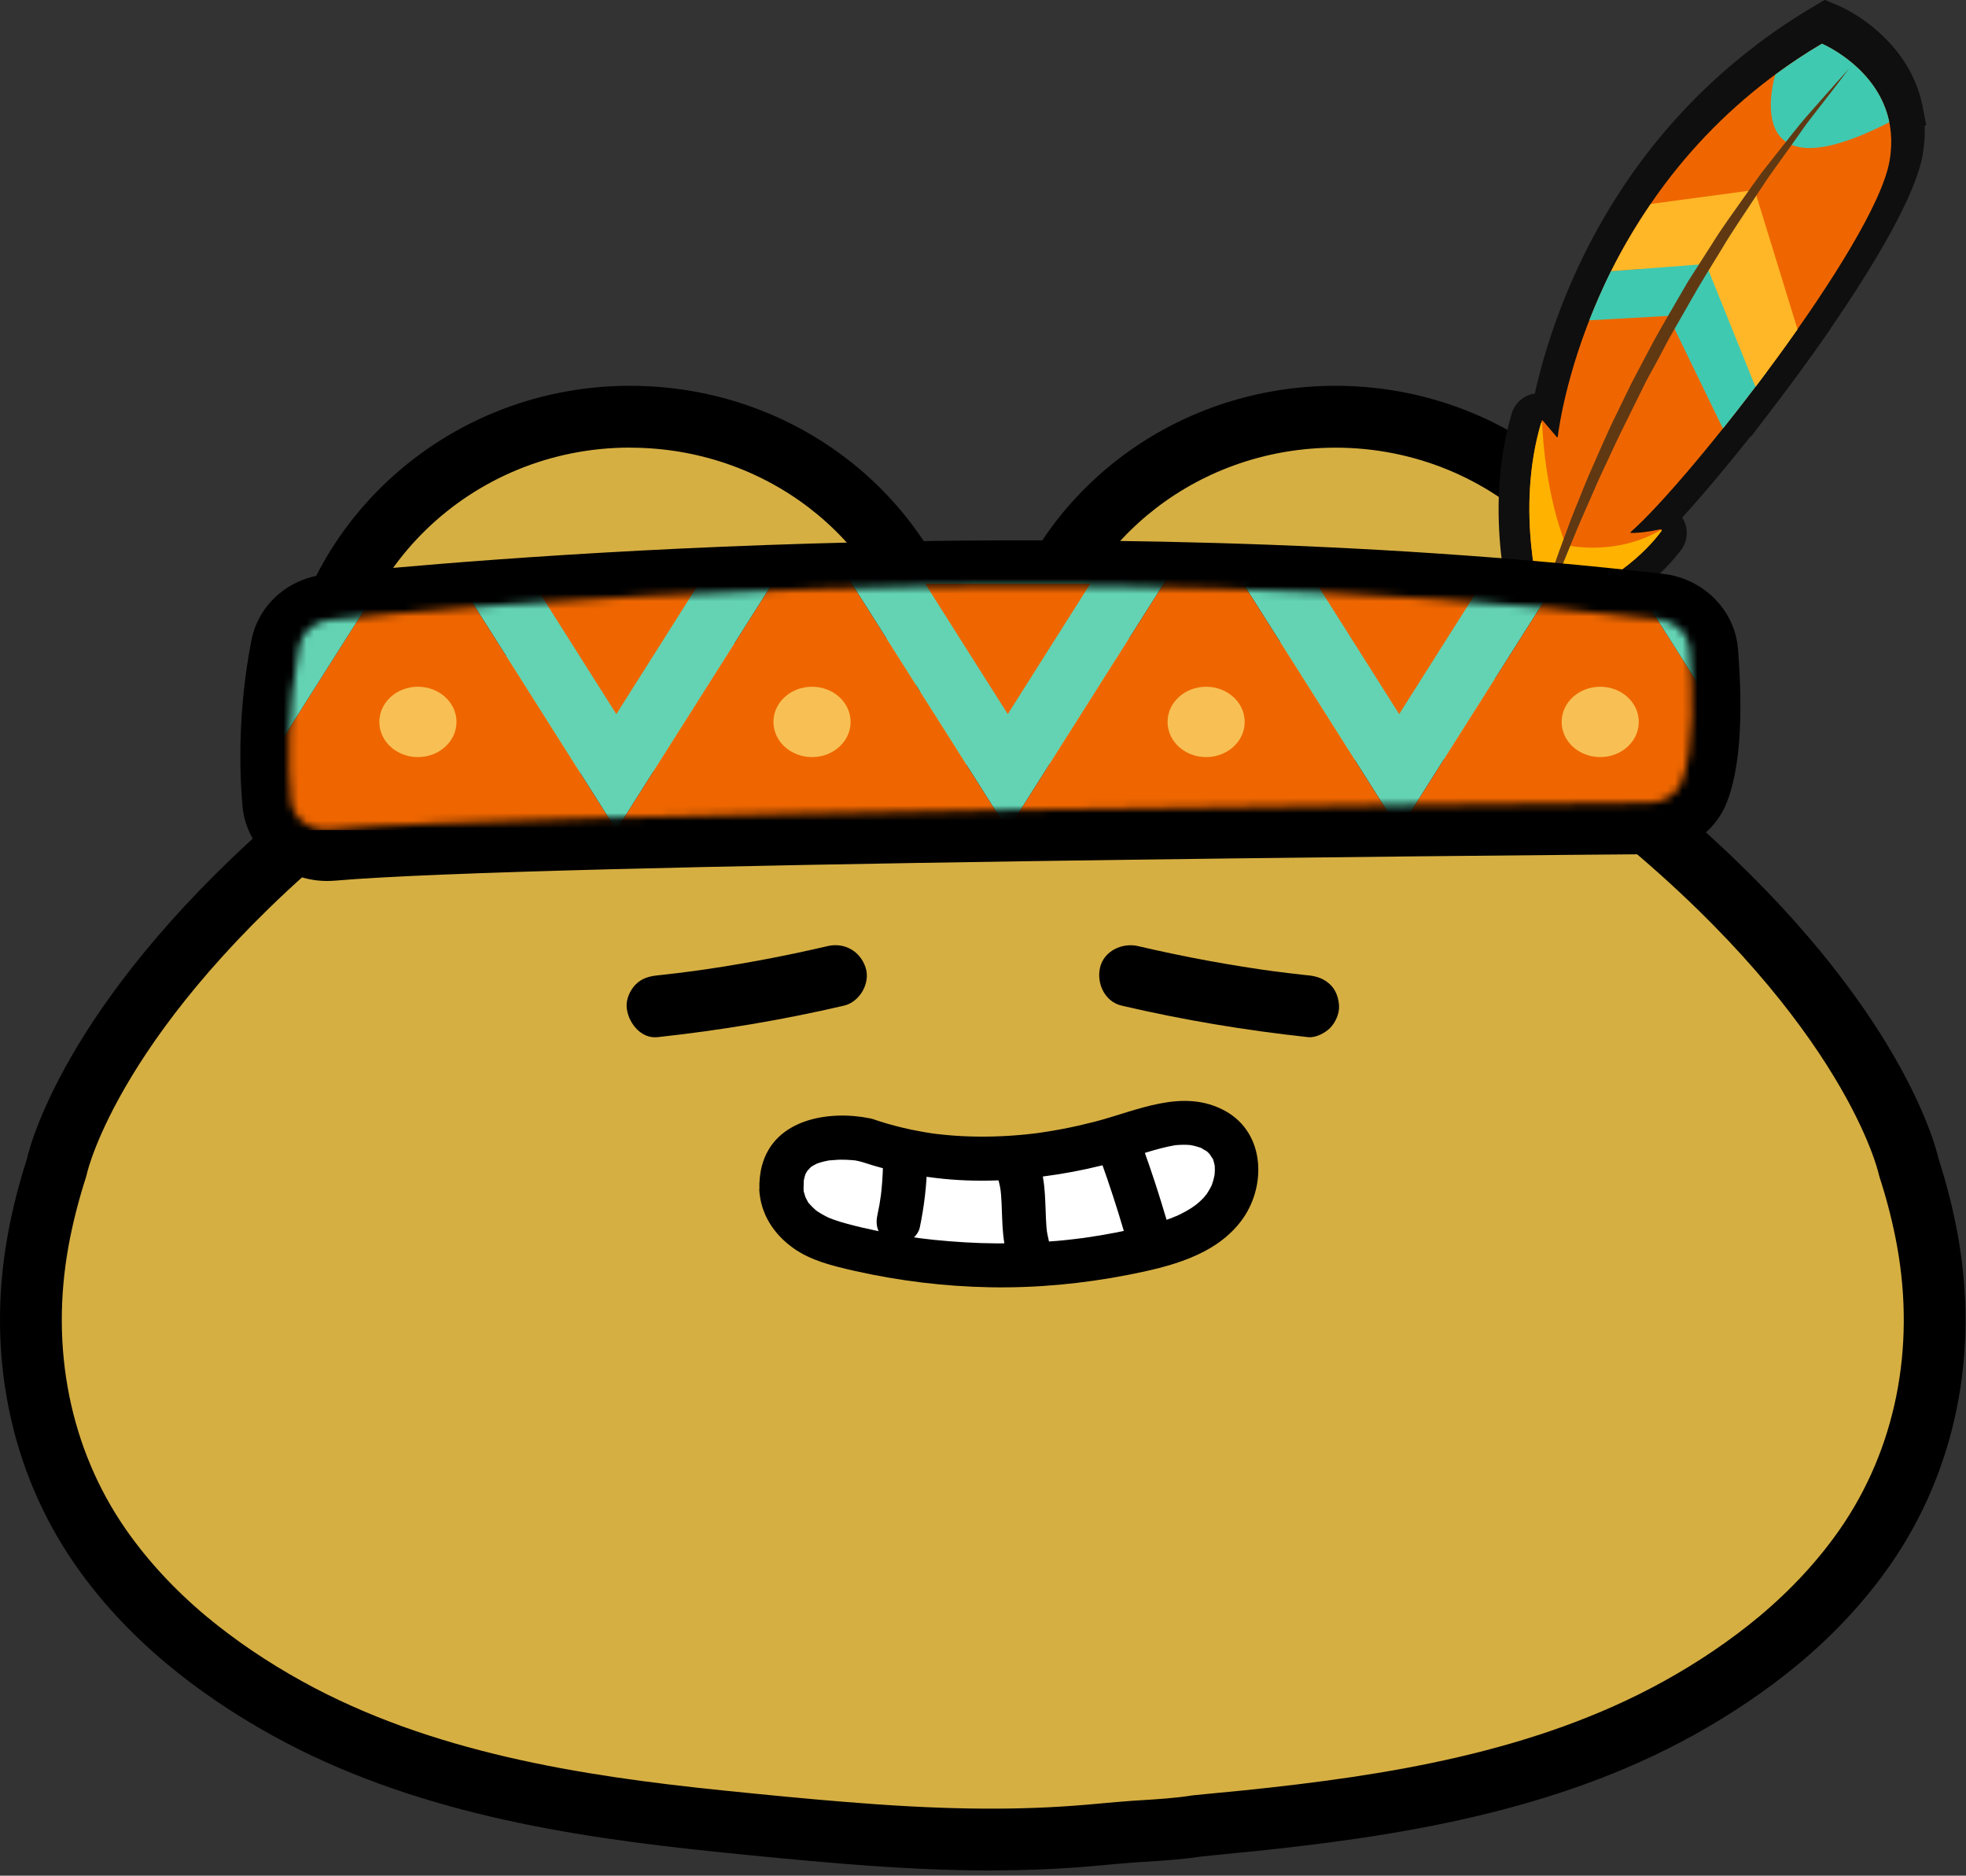<svg width="260" height="248" viewBox="0 0 260 248" fill="none" xmlns="http://www.w3.org/2000/svg">
<rect x="0" y="0" width="260" height="248" fill="#333333" stroke="none"/>
<path d="M254.907 164.05C254.317 160.77 253.477 157.52 252.447 154.34C252.447 154.34 248.397 134.04 217.057 108.06C218.227 104.3 218.857 100.31 218.857 96.18C218.857 73.49 199.957 55.1 176.637 55.1C156.687 55.1 139.987 68.56 135.567 86.66C134.857 86.52 131.367 86.55 129.977 86.56C128.587 86.54 125.097 86.52 124.387 86.66C119.967 68.57 103.267 55.1 83.317 55.1C59.997 55.1 41.097 73.49 41.097 96.18C41.097 100.31 41.727 104.3 42.897 108.06C11.557 134.03 7.507 154.34 7.507 154.34C6.477 157.52 5.647 160.76 5.047 164.05C2.497 178.15 4.977 192.55 13.257 204.5C16.447 209.11 20.347 213.24 24.677 216.86C28.807 220.29 33.307 223.3 38.027 225.91C55.537 235.57 75.357 238.76 95.107 240.8C100.447 241.35 105.787 241.87 111.137 242.31C121.587 243.18 131.937 243.61 142.417 242.84C144.977 242.65 147.547 242.36 150.097 242.19C152.797 242.01 155.627 241.87 158.307 241.45C160.497 241.25 162.677 241 164.867 240.81C184.627 238.78 204.447 235.59 221.947 225.92C226.667 223.31 231.167 220.3 235.297 216.87C239.627 213.25 243.517 209.12 246.717 204.51C254.997 192.57 257.477 178.16 254.927 164.06L254.907 164.05Z" fill="#D6AF43"/>
<path d="M131.078 247.31C125.008 247.31 118.418 247 110.788 246.36C105.948 245.96 100.678 245.46 94.678 244.84C75.028 242.82 54.328 239.56 36.038 229.47C30.948 226.66 26.238 223.47 22.048 219.98C17.258 215.97 13.168 211.55 9.888 206.81C1.328 194.46 -1.822 179.01 1.018 163.31C1.608 160.04 2.458 156.66 3.548 153.26C4.158 150.64 9.498 131.12 38.258 106.61C37.428 103.19 37.008 99.7 37.008 96.17C37.008 71.27 57.778 51.01 83.308 51.01C103.688 51.01 121.368 63.78 127.428 82.46C128.138 82.46 128.988 82.46 130.018 82.47C130.998 82.46 131.818 82.46 132.508 82.46C138.568 63.78 156.248 51.01 176.628 51.01C202.158 51.01 222.928 71.27 222.928 96.17C222.928 99.69 222.508 103.19 221.678 106.61C250.428 131.12 255.778 150.64 256.388 153.26C257.478 156.65 258.328 160.03 258.918 163.31C261.758 179.01 258.608 194.45 250.048 206.81C246.768 211.55 242.678 215.98 237.898 219.97C233.698 223.46 228.988 226.65 223.898 229.46C205.618 239.55 184.908 242.81 165.258 244.83C163.988 244.94 162.778 245.07 161.568 245.19C160.648 245.28 159.718 245.38 158.798 245.47C156.338 245.85 153.858 246.01 151.458 246.16L150.358 246.23C148.998 246.32 147.638 246.45 146.278 246.57C145.088 246.68 143.898 246.79 142.708 246.88C138.968 247.16 135.138 247.3 131.078 247.3V247.31ZM83.308 59.18C62.278 59.18 45.168 75.78 45.168 96.18C45.168 99.8 45.708 103.39 46.788 106.85L47.598 109.46L45.498 111.2C15.918 135.71 11.538 154.97 11.498 155.16L11.388 155.59C10.388 158.7 9.598 161.79 9.058 164.77C6.608 178.32 9.288 191.6 16.608 202.16C19.478 206.29 23.068 210.18 27.288 213.71C31.078 216.86 35.358 219.76 39.998 222.32C56.998 231.7 76.738 234.79 95.528 236.72C101.478 237.33 106.688 237.83 111.478 238.22C123.778 239.24 133.228 239.4 142.118 238.74C143.258 238.66 144.398 238.55 145.538 238.45C146.968 238.32 148.398 238.19 149.828 238.09L150.948 238.02C153.198 237.88 155.538 237.73 157.648 237.39L157.908 237.36C158.858 237.27 159.798 237.17 160.748 237.08C161.998 236.95 163.238 236.83 164.488 236.72C183.218 234.79 202.958 231.71 219.958 222.33C224.598 219.77 228.878 216.87 232.668 213.71C236.878 210.19 240.468 206.3 243.338 202.17C250.658 191.61 253.338 178.33 250.888 164.78C250.348 161.8 249.568 158.71 248.558 155.6L248.438 155.15C248.398 154.98 244.018 135.73 214.438 111.21L212.338 109.47L213.148 106.86C214.218 103.4 214.768 99.81 214.768 96.19C214.768 75.79 197.658 59.19 176.628 59.19C158.868 59.19 143.608 70.89 139.528 87.64L138.598 91.43L134.878 90.69C134.478 90.66 133.078 90.62 130.018 90.65C126.868 90.61 125.458 90.65 125.068 90.69L121.348 91.43L120.418 87.64C116.328 70.89 101.068 59.19 83.318 59.19L83.308 59.18Z" fill="black"/>
<path d="M203.548 80.89C203.548 80.89 199.568 68.34 203.268 55.68C203.328 55.47 203.608 55.41 203.748 55.58L205.538 57.67C205.538 57.67 209.118 23.07 241.588 3.9C241.588 3.9 252.778 8.57 250.818 19.88C248.858 31.19 223.238 63.83 215.378 70.6C215.378 70.6 216.508 70.73 219.218 70.19C219.468 70.14 219.648 70.42 219.498 70.63C218.148 72.43 213.338 77.97 203.538 80.9L203.548 80.89Z" fill="#EF6600"/>
<path d="M201.249 85.23L200.209 81.95C200.029 81.4 195.949 68.23 199.909 54.7C200.299 53.37 201.389 52.36 202.739 52.07C202.819 52.05 202.899 52.04 202.979 52.03C205.379 41.21 213.559 16.39 239.809 0.9L241.319 0.01L242.939 0.68C247.699 2.66 256.199 9.36 254.269 20.48C252.459 30.93 233.279 56.58 222.469 68.43C222.469 68.43 222.479 68.45 222.489 68.46C223.329 69.8 223.259 71.47 222.309 72.73C220.499 75.14 215.139 81.08 204.559 84.24L201.259 85.23H201.249ZM205.409 62.9C204.839 68.27 205.439 73.16 206.039 76.29C208.009 75.46 209.679 74.53 211.079 73.61L207.069 73.13L213.099 67.95C221.229 60.96 245.679 29.05 247.369 19.29C248.459 13.04 244.119 9.42 241.709 7.93C212.749 26.11 209.049 57.72 209.019 58.04L208.159 66.11L205.409 62.9Z" fill="#0F0F0F"/>
<path d="M250.777 14.61C249.247 7.1 241.587 3.9 241.587 3.9C239.327 5.23 237.207 6.65 235.217 8.11C235.177 8.26 229.947 25.29 250.767 14.61H250.777Z" fill="#3FC9B1"/>
<path d="M239.847 21.62C237.527 21.62 235.627 20.98 234.117 19.71C229.387 15.74 231.617 7.95 231.887 7.08L232.227 5.98L233.157 5.3C235.317 3.71 237.557 2.23 239.817 0.89L241.327 0L242.947 0.68C243.327 0.84 252.327 4.7 254.217 13.92L254.747 16.52L252.387 17.73C247.317 20.33 243.167 21.63 239.857 21.63L239.847 21.62ZM238.317 10.2C237.997 11.92 238.027 13.87 238.607 14.36C238.627 14.37 240.177 15.57 246.447 12.81C245.187 10.43 243.107 8.82 241.697 7.94C240.557 8.66 239.427 9.42 238.307 10.21L238.317 10.2Z" fill="#0F0F0F"/>
<path d="M232.397 23.85L218.227 25.75C217.247 27.19 216.327 28.66 215.447 30.17C214.997 30.95 214.547 31.73 214.117 32.52C213.707 33.27 213.157 34.06 212.877 34.87C213.167 34.96 213.607 34.86 213.917 34.83L215.777 34.69C217.407 34.57 219.047 34.45 220.677 34.32C222.307 34.19 224.067 34.07 225.757 33.94L232.517 50.7C234.467 48.13 236.407 45.48 238.257 42.85L232.417 23.85H232.397Z" fill="#FFB727"/>
<path d="M231.567 57.73L223.457 37.63L214.177 38.33C213.627 38.4 212.757 38.52 211.797 38.2L208.377 37.09L209.577 33.7C209.897 32.81 210.357 32.03 210.727 31.4C210.837 31.21 210.947 31.02 211.057 30.84C211.507 30.03 211.957 29.22 212.427 28.41C213.417 26.72 214.367 25.21 215.337 23.78L216.217 22.5L234.867 19.99L242.087 43.46L241.107 44.86C239.287 47.45 237.327 50.13 235.297 52.82L231.567 57.73ZM228.037 30.27L233.417 43.61C233.747 43.15 234.077 42.7 234.397 42.24L229.927 27.72L220.257 29.02C219.857 29.63 219.457 30.27 219.057 30.94L228.027 30.27H228.037Z" fill="#0F0F0F"/>
<path d="M200.668 90.37C200.668 90.37 200.748 90.01 200.898 89.34C201.048 88.67 201.278 87.68 201.608 86.43C201.948 85.18 202.358 83.67 202.868 81.95C203.128 81.09 203.408 80.17 203.698 79.21C203.988 78.24 204.348 77.25 204.698 76.19C205.378 74.08 206.228 71.83 207.108 69.45C207.548 68.26 208.058 67.05 208.548 65.81C209.048 64.57 209.538 63.3 210.118 62.03C211.258 59.49 212.358 56.84 213.668 54.23C214.308 52.92 214.948 51.59 215.598 50.26C216.288 48.95 216.978 47.63 217.678 46.32C219.038 43.68 220.568 41.11 222.038 38.58C222.408 37.95 222.768 37.31 223.138 36.69C223.498 36.06 223.918 35.46 224.298 34.85C225.078 33.64 225.848 32.44 226.598 31.26C228.058 28.88 229.698 26.7 231.178 24.59C231.928 23.54 232.638 22.51 233.358 21.54C234.108 20.59 234.838 19.66 235.538 18.78C236.938 17.01 238.198 15.38 239.398 13.99C240.618 12.61 241.678 11.41 242.548 10.42C243.418 9.43 244.118 8.67 244.588 8.14C245.058 7.62 245.318 7.34 245.318 7.34C245.318 7.34 245.088 7.64 244.668 8.2C244.238 8.76 243.628 9.59 242.818 10.62C242.018 11.65 241.038 12.91 239.918 14.35C239.348 15.06 238.828 15.88 238.228 16.7C237.638 17.53 237.008 18.4 236.358 19.31C235.708 20.22 235.028 21.17 234.328 22.14C233.668 23.14 232.978 24.18 232.268 25.24C230.878 27.38 229.328 29.59 227.918 31.99C226.478 34.37 224.918 36.79 223.518 39.34C222.798 40.6 222.068 41.88 221.338 43.16C220.428 44.69 219.678 46.32 218.788 47.87C218.188 49.01 217.588 50.15 216.998 51.28C216.398 52.49 215.808 53.7 215.208 54.89C213.888 57.48 212.708 60.08 211.538 62.59C210.938 63.84 210.438 65.1 209.888 66.31C209.358 67.53 208.808 68.71 208.328 69.88C207.378 72.23 206.428 74.43 205.648 76.49C204.838 78.55 204.118 80.44 203.498 82.13C202.878 83.81 202.368 85.3 201.948 86.51C201.538 87.73 201.218 88.7 201.008 89.35C200.798 90.01 200.688 90.36 200.688 90.36L200.668 90.37Z" fill="#603913"/>
<path d="M204.008 91.42L197.258 89.61L197.488 88.58C197.648 87.87 197.888 86.83 198.228 85.53C198.598 84.18 199.008 82.67 199.518 80.95L200.348 78.2C200.548 77.54 200.778 76.87 201.008 76.18L201.368 75.1C201.958 73.26 202.678 71.34 203.428 69.3L203.818 68.24C204.118 67.44 204.438 66.64 204.768 65.83L205.608 63.74C206.028 62.7 206.448 61.64 206.928 60.59C207.218 59.93 207.528 59.25 207.828 58.56C208.668 56.64 209.538 54.66 210.548 52.66L212.458 48.74L214.588 44.7C215.758 42.44 217.048 40.22 218.298 38.08L220.118 34.94C220.378 34.49 220.668 34.05 220.948 33.6C221.078 33.4 221.208 33.2 221.338 33L223.658 29.38C224.758 27.58 225.968 25.88 227.138 24.25C227.538 23.69 227.928 23.14 228.308 22.6L229.128 21.45C229.608 20.77 230.078 20.11 230.548 19.47L233.748 15.41C234.788 14.09 235.768 12.84 236.738 11.72L239.918 8.12C240.518 7.43 241.048 6.84 241.478 6.37L242.708 5.01L248.098 9.46L246.948 10.98C246.568 11.48 246.108 12.09 245.568 12.79L242.678 16.51C242.328 16.95 242.028 17.38 241.718 17.83C241.508 18.14 241.288 18.45 241.058 18.77L237.208 24.16L235.178 27.21C234.788 27.81 234.358 28.45 233.928 29.1C232.918 30.62 231.878 32.19 230.918 33.81C230.488 34.51 230.078 35.19 229.658 35.87C228.618 37.56 227.538 39.3 226.568 41.07L224.358 44.93C223.898 45.71 223.498 46.48 223.068 47.3C222.668 48.07 222.268 48.84 221.828 49.59L219.488 54.11L218.318 56.48C217.268 58.55 216.298 60.63 215.368 62.64L214.688 64.11C214.318 64.87 214.008 65.6 213.698 66.31C213.488 66.81 213.268 67.3 213.048 67.79L212.498 69.03C212.168 69.78 211.838 70.52 211.538 71.26C211.198 72.11 210.838 72.97 210.488 73.81C209.918 75.18 209.368 76.5 208.888 77.77C208.068 79.85 207.358 81.73 206.738 83.39C206.128 85.04 205.628 86.49 205.218 87.69L203.988 91.46L204.008 91.42Z" fill="#0F0F0F"/>
<path d="M204.038 80.37C203.748 79.43 200.278 67.53 203.888 55.64C203.908 55.58 203.988 55.56 204.028 55.61L205.878 57.78C205.918 57.83 206.008 57.81 206.008 57.75C206.328 55.17 210.758 23.62 240.908 5.8C240.928 5.79 240.958 5.79 240.978 5.8C241.638 6.09 251.738 10.67 249.888 21.28C247.998 32.18 223.428 63.54 215.658 70.34C215.608 70.38 215.638 70.46 215.698 70.46C216.118 70.48 217.328 70.46 219.568 69.99C219.698 69.96 219.798 70.1 219.718 70.2C218.758 71.56 214.138 77.39 204.108 80.41C204.068 80.42 204.028 80.41 204.018 80.37H204.038Z" fill="#EF6600"/>
<path d="M207.077 72.04C204.487 65.49 204.027 57.96 203.947 55.99C203.947 55.9 203.817 55.89 203.787 55.97C200.337 67.75 203.747 79.43 204.037 80.36C204.047 80.4 204.087 80.41 204.127 80.4C214.197 77.37 218.817 71.49 219.747 70.17C219.797 70.1 219.717 70.03 219.647 70.07C213.777 73.5 207.667 72.19 207.127 72.07C207.107 72.07 207.087 72.05 207.077 72.02V72.04Z" fill="#FFB300"/>
<path d="M249.848 16.1C248.388 9.15 241.518 6.03 240.988 5.79C240.968 5.79 240.948 5.79 240.928 5.79C238.758 7.07 236.718 8.43 234.798 9.85C234.798 9.85 234.788 9.85 234.778 9.87C234.648 10.3 229.868 26.39 249.798 16.19C249.828 16.17 249.848 16.13 249.838 16.1H249.848Z" fill="#3FC9B1"/>
<path d="M218.769 37.94L227.799 56.55C227.819 56.6 227.889 56.61 227.929 56.57C229.759 54.28 231.649 51.84 233.509 49.34C233.519 49.32 233.529 49.29 233.519 49.27L227.909 31.03C227.909 31.03 227.859 30.97 227.829 30.98L214.729 32.74" fill="#3FC9B1"/>
<path d="M231.979 25.13L218.339 26.96C218.339 26.96 218.299 26.98 218.289 26.99C216.239 29.99 214.489 32.99 213.059 35.86L225.549 34.91C225.549 34.91 225.619 34.93 225.629 34.96L232.109 51.03C232.129 51.09 232.209 51.1 232.239 51.05C234.089 48.6 235.939 46.09 237.699 43.58C237.709 43.56 237.719 43.54 237.709 43.51L232.069 25.19C232.069 25.19 232.019 25.13 231.989 25.14L231.979 25.13Z" fill="#FFB727"/>
<path d="M201.268 89.62C201.268 89.62 201.348 89.27 201.488 88.62C201.638 87.97 201.858 87.01 202.178 85.8C202.508 84.59 202.898 83.13 203.398 81.45C203.648 80.62 203.918 79.73 204.198 78.79C204.478 77.85 204.828 76.88 205.168 75.86C205.828 73.81 206.658 71.64 207.508 69.32C207.938 68.16 208.428 67 208.908 65.79C209.398 64.59 209.868 63.36 210.428 62.13C211.528 59.67 212.598 57.1 213.868 54.56C214.488 53.29 215.118 52 215.738 50.71C216.408 49.44 217.078 48.16 217.748 46.89C219.068 44.33 220.548 41.84 221.978 39.38C222.338 38.77 222.688 38.15 223.048 37.54C223.398 36.93 223.798 36.35 224.168 35.76C224.918 34.58 225.668 33.42 226.398 32.28C227.818 29.97 229.408 27.86 230.838 25.81C231.568 24.8 232.248 23.8 232.958 22.85C233.688 21.92 234.398 21.03 235.068 20.17C236.428 18.46 237.648 16.87 238.808 15.52C239.988 14.18 241.018 13.02 241.858 12.06C242.698 11.1 243.378 10.36 243.838 9.85C244.298 9.34 244.538 9.07 244.538 9.07C244.538 9.07 244.318 9.36 243.908 9.9C243.488 10.44 242.898 11.24 242.118 12.24C241.338 13.24 240.398 14.46 239.308 15.86C238.758 16.55 238.248 17.34 237.668 18.14C237.088 18.94 236.488 19.79 235.858 20.67C235.228 21.55 234.568 22.47 233.888 23.42C233.248 24.39 232.578 25.4 231.888 26.43C230.538 28.51 229.038 30.65 227.668 32.97C226.268 35.28 224.768 37.62 223.398 40.1C222.698 41.33 221.988 42.56 221.278 43.8C220.428 45.23 219.728 46.74 218.908 48.19C218.508 48.92 218.108 49.65 217.708 50.39C216.908 52 216.118 53.6 215.338 55.19C214.058 57.7 212.918 60.23 211.778 62.66C211.198 63.87 210.708 65.09 210.178 66.27C209.668 67.45 209.138 68.6 208.668 69.73C207.748 72.01 206.818 74.14 206.068 76.14C205.278 78.13 204.588 79.97 203.978 81.6C203.368 83.23 202.878 84.67 202.478 85.85C202.088 87.04 201.778 87.97 201.568 88.61C201.368 89.25 201.258 89.59 201.258 89.59L201.268 89.62Z" fill="#603913"/>
<path d="M216.938 35.57L213.038 35.86C211.988 38 211.038 40.16 210.178 42.35L220.578 41.77L220.728 39.34" fill="#3FC9B1"/>
<path d="M43.247 116.48C40.707 116.48 38.267 115.66 36.267 114.13C33.857 112.29 32.327 109.53 32.067 106.57C31.637 101.6 31.487 93.78 33.237 84.71C34.147 79.98 38.107 76.46 43.077 75.94C58.597 74.32 140.077 66.71 219.967 75.88C225.287 76.49 229.437 80.67 229.847 85.81C230.567 94.98 230.067 101.82 228.357 106.12C226.727 110.23 222.657 112.91 218.007 112.94C202.997 113.06 70.577 114.14 44.287 116.44C43.937 116.47 43.597 116.48 43.257 116.48H43.247ZM45.567 88.58C44.557 94.51 44.497 99.72 44.707 103.54C73.487 101.37 190.317 100.34 216.787 100.13C217.247 97.98 217.517 94.13 217.167 88.47C140.857 79.9 63.297 86.78 45.567 88.58Z" fill="black"/>
<mask id="mask0_908_915" style="mask-type:luminance" maskUnits="userSpaceOnUse" x="38" y="77" width="186" height="33">
<path d="M43.578 81.96C60.658 80.17 140.468 72.81 219.428 81.89C221.608 82.14 223.278 83.77 223.448 85.77C223.828 90.54 224.188 99.08 222.348 103.5C221.688 105.1 219.978 106.13 218.108 106.14C200.258 106.28 69.408 107.36 43.508 109.68C40.948 109.91 38.698 108.18 38.488 105.84C38.088 101.36 37.908 93.98 39.578 85.39C39.928 83.57 41.568 82.17 43.588 81.96H43.578Z" fill="white"/>
</mask>
<g mask="url(#mask0_908_915)">
<path d="M159.159 68.87H107.389L120.329 89.31L133.279 109.75L146.219 89.31L159.159 68.87Z" fill="#63D3B3"/>
<path d="M210.928 68.87H159.158L172.098 89.31L185.038 109.75L197.978 89.31L210.928 68.87Z" fill="#63D3B3"/>
<path d="M107.389 68.87H55.629L68.569 89.31L81.509 109.75L94.449 89.31L107.389 68.87Z" fill="#63D3B3"/>
<path d="M55.628 68.87L42.678 89.31L29.738 109.75H55.628H81.508L68.568 89.31L55.628 68.87Z" fill="#EF6600"/>
<path d="M107.388 68.87L94.448 89.31L81.508 109.75H107.388H133.278L120.328 89.31L107.388 68.87Z" fill="#EF6600"/>
<path d="M159.157 68.87L146.217 89.31L133.277 109.75H159.157H185.037L172.097 89.31L159.157 68.87Z" fill="#EF6600"/>
<path d="M223.869 89.31L210.929 68.87L197.979 89.31L185.039 109.75H210.929H236.729V109.62L223.869 89.31Z" fill="#EF6600"/>
<path d="M60.368 95.45C60.368 98.02 58.088 100.1 55.268 100.1C52.448 100.1 50.168 98.02 50.168 95.45C50.168 92.88 52.448 90.8 55.268 90.8C58.088 90.8 60.368 92.88 60.368 95.45Z" fill="#F8C054"/>
<path d="M112.489 95.45C112.489 98.02 110.209 100.1 107.389 100.1C104.569 100.1 102.289 98.02 102.289 95.45C102.289 92.88 104.569 90.8 107.389 90.8C110.209 90.8 112.489 92.88 112.489 95.45Z" fill="#F8C054"/>
<path d="M164.608 95.45C164.608 98.02 162.328 100.1 159.508 100.1C156.688 100.1 154.408 98.02 154.408 95.45C154.408 92.88 156.688 90.8 159.508 90.8C162.328 90.8 164.608 92.88 164.608 95.45Z" fill="#F8C054"/>
<path d="M216.727 95.45C216.727 98.02 214.447 100.1 211.627 100.1C208.807 100.1 206.527 98.02 206.527 95.45C206.527 92.88 208.807 90.8 211.627 90.8C214.447 90.8 216.727 92.88 216.727 95.45Z" fill="#F8C054"/>
<path d="M92.428 77.16H70.588L76.048 85.79L81.508 94.42L86.968 85.79L92.428 77.16Z" fill="#EF6600"/>
<path d="M144.198 77.16H122.348L127.808 85.79L133.278 94.42L138.738 85.79L144.198 77.16Z" fill="#EF6600"/>
<path d="M195.969 77.16H174.119L179.579 85.79L185.039 94.42L190.499 85.79L195.969 77.16Z" fill="#EF6600"/>
<path d="M225.878 77.16H236.728V68.87H210.928L223.868 89.31L236.728 109.62V94.29L231.338 85.79L225.878 77.16Z" fill="#63D3B3"/>
<path d="M29.738 68.87V77.16H40.668L35.208 85.79L29.738 94.42V109.75L42.678 89.31L55.628 68.87H29.738Z" fill="#63D3B3"/>
<path d="M40.668 77.16H29.738V94.42L35.208 85.79L40.668 77.16Z" fill="#F96C41"/>
</g>
<path d="M86.957 137.13C95.257 136.23 103.497 134.86 111.627 132.96C113.707 132.47 115.137 129.98 114.477 127.94C113.777 125.77 111.687 124.57 109.457 125.09C103.337 126.52 97.167 127.66 90.937 128.5L92.027 128.35C90.337 128.58 88.647 128.78 86.957 128.96C85.847 129.08 84.887 129.34 84.067 130.16C83.357 130.87 82.827 132.03 82.867 133.05C82.957 135.06 84.677 137.38 86.947 137.13H86.957Z" fill="black"/>
<path d="M172.998 128.96C171.308 128.78 169.618 128.57 167.928 128.35L169.018 128.5C162.798 127.66 156.618 126.52 150.498 125.09C148.428 124.6 145.978 125.73 145.478 127.94C144.998 130.03 146.108 132.44 148.328 132.96C156.458 134.86 164.698 136.23 172.998 137.13C173.968 137.24 175.218 136.6 175.888 135.93C176.598 135.22 177.128 134.06 177.088 133.04C177.048 132.02 176.698 130.89 175.888 130.15C175.048 129.37 174.138 129.08 172.998 128.95V128.96Z" fill="black"/>
<path d="M103.328 157.25C103.398 159.39 104.708 161.34 106.458 162.56C108.208 163.78 110.308 164.39 112.388 164.89C125.238 168.02 138.828 168.12 151.688 165.02C155.178 164.18 158.788 163.01 161.248 160.38C163.708 157.75 164.508 153.27 162.098 150.61C160.578 148.92 158.128 148.32 155.858 148.46C153.588 148.6 151.408 149.38 149.238 150.06C137.978 153.6 125.598 154.57 114.448 150.71C114.448 150.71 103.028 148.31 103.328 157.25Z" fill="white"/>
<path d="M100.408 157.25C100.578 160.49 102.298 163.15 104.898 165.01C107.228 166.69 110.198 167.39 112.958 168.02C118.848 169.35 124.898 170.09 130.938 170.2C137.068 170.31 143.218 169.73 149.238 168.55C154.578 167.5 160.568 166.06 164.068 161.53C167.518 157.07 167.408 149.85 162.038 146.89C156.438 143.8 150.358 146.87 144.778 148.31C143.368 148.67 141.938 149 140.508 149.27C139.858 149.39 139.198 149.51 138.548 149.61C138.198 149.67 137.848 149.72 137.498 149.77C137.418 149.78 136.858 149.86 137.228 149.81C137.598 149.76 136.818 149.86 136.828 149.86C134.028 150.2 131.208 150.34 128.388 150.26C126.938 150.22 125.498 150.12 124.058 149.95C123.878 149.93 123.098 149.83 123.658 149.91C123.308 149.86 122.968 149.81 122.618 149.75C121.888 149.63 121.148 149.49 120.428 149.34C119.018 149.04 117.608 148.67 116.238 148.23C115.838 148.1 115.448 147.94 115.028 147.86C109.608 146.77 102.418 147.94 100.768 154.12C100.498 155.13 100.398 156.21 100.428 157.25C100.468 158.77 101.738 160.24 103.348 160.17C104.958 160.1 106.308 158.89 106.268 157.25C106.268 156.85 106.278 156.47 106.298 156.07C106.318 155.63 106.158 156.81 106.298 156.09C106.338 155.9 106.378 155.72 106.428 155.53C106.468 155.38 106.538 155.23 106.578 155.08C106.668 154.75 106.268 155.71 106.438 155.41C106.468 155.35 106.488 155.29 106.518 155.24C106.598 155.09 106.678 154.95 106.768 154.81C106.798 154.76 106.838 154.71 106.868 154.66C107.108 154.27 106.738 154.85 106.658 154.91C106.858 154.74 107.038 154.5 107.218 154.32C107.658 153.88 106.788 154.6 107.078 154.41C107.208 154.33 107.328 154.24 107.458 154.16C107.688 154.02 107.928 153.91 108.168 153.78C108.488 153.61 107.398 154.06 108.008 153.86C108.158 153.81 108.298 153.76 108.448 153.71C108.708 153.63 108.968 153.56 109.228 153.51C109.378 153.48 109.528 153.45 109.678 153.42C109.738 153.42 109.788 153.4 109.848 153.39C110.318 153.3 109.528 153.44 109.468 153.44C110.018 153.42 110.558 153.34 111.108 153.33C111.588 153.33 112.078 153.34 112.558 153.38C112.748 153.39 112.938 153.41 113.128 153.43C113.228 153.44 113.318 153.45 113.418 153.46C113.918 153.51 112.598 153.34 112.968 153.4C113.828 153.54 114.608 153.83 115.448 154.09C118.138 154.89 120.888 155.4 123.678 155.74C129.108 156.41 134.588 156.11 139.978 155.26C142.558 154.85 145.108 154.29 147.628 153.59C150.228 152.87 152.768 151.87 155.438 151.41C155.898 151.33 155.008 151.42 155.478 151.41C155.618 151.41 155.748 151.39 155.888 151.38C156.178 151.36 156.478 151.36 156.778 151.36C157.038 151.36 157.298 151.39 157.558 151.41C157.908 151.43 157.338 151.4 157.338 151.38C157.338 151.38 157.828 151.48 157.878 151.49C158.128 151.55 158.378 151.62 158.618 151.7C158.728 151.74 158.918 151.78 159.028 151.85C158.958 151.81 158.468 151.56 158.928 151.83C159.148 151.95 159.358 152.1 159.578 152.22C159.888 152.38 159.388 152.09 159.428 152.09C159.488 152.08 159.778 152.4 159.838 152.45C159.938 152.55 160.028 152.66 160.128 152.76C160.348 152.97 159.988 152.6 159.988 152.56C159.988 152.68 160.328 153.12 160.398 153.23C160.648 153.67 160.218 152.67 160.448 153.35C160.528 153.6 160.578 153.86 160.648 154.11C160.758 154.49 160.608 153.52 160.628 153.92C160.628 154.02 160.648 154.12 160.648 154.22C160.668 154.49 160.668 154.75 160.648 155.02C160.648 155.12 160.628 155.22 160.628 155.32C160.618 155.72 160.738 154.75 160.658 155.15C160.598 155.42 160.558 155.69 160.488 155.95C160.428 156.18 160.348 156.41 160.268 156.64C160.108 157.15 160.318 156.58 160.328 156.52C160.308 156.63 160.198 156.81 160.148 156.9C160.058 157.09 159.958 157.27 159.848 157.45C159.778 157.57 159.708 157.69 159.628 157.8C159.578 157.88 159.258 158.38 159.498 158.01C159.708 157.69 159.298 158.23 159.198 158.34C159.008 158.54 158.818 158.73 158.618 158.91C158.418 159.09 158.208 159.27 157.998 159.44C158.528 159.01 157.688 159.64 157.558 159.72C157.098 160.01 156.628 160.28 156.138 160.52C155.898 160.64 155.638 160.75 155.398 160.87C156.018 160.57 155.048 161 154.898 161.06C153.788 161.47 152.648 161.8 151.498 162.09C148.858 162.75 146.188 163.27 143.488 163.65C143.348 163.67 143.218 163.69 143.078 163.71C143.608 163.63 143.138 163.71 143.038 163.71C142.718 163.75 142.398 163.79 142.078 163.83C141.348 163.92 140.618 163.99 139.888 164.06C138.518 164.18 137.138 164.27 135.768 164.33C133.058 164.44 130.348 164.42 127.648 164.26C126.268 164.18 124.898 164.07 123.528 163.93C122.838 163.86 122.158 163.77 121.478 163.69C121.128 163.65 121.518 163.69 121.568 163.7C121.388 163.67 121.208 163.65 121.018 163.62C120.658 163.57 120.288 163.51 119.928 163.45C117.258 163.03 114.588 162.5 111.978 161.79C111.378 161.63 110.788 161.45 110.208 161.24C110.028 161.17 109.348 160.89 109.878 161.13C109.578 161 109.288 160.86 108.998 160.7C108.708 160.54 108.428 160.38 108.158 160.2C108.058 160.13 107.968 160.06 107.868 160C107.528 159.78 108.218 160.33 107.938 160.05C107.758 159.87 107.548 159.71 107.368 159.52C107.268 159.41 107.168 159.3 107.068 159.19C106.768 158.86 107.038 159.25 107.108 159.26C106.998 159.25 106.688 158.61 106.638 158.52C106.588 158.43 106.548 158.32 106.488 158.23C106.278 157.88 106.638 158.71 106.528 158.32C106.458 158.08 106.388 157.83 106.308 157.59C106.258 157.45 106.078 157.06 106.308 157.72C106.268 157.6 106.278 157.39 106.278 157.28C106.198 155.76 104.998 154.29 103.358 154.36C101.848 154.43 100.358 155.64 100.438 157.28L100.408 157.25Z" fill="black"/>
<path d="M116.778 153.88C116.748 155.46 116.638 157.04 116.428 158.61L116.528 157.83C116.398 158.81 116.228 159.78 116.018 160.75C115.858 161.52 115.908 162.3 116.308 163C116.658 163.6 117.358 164.18 118.048 164.34C118.798 164.51 119.628 164.47 120.298 164.05C120.918 163.65 121.478 163.05 121.638 162.31C122.218 159.54 122.558 156.71 122.608 153.88C122.638 152.35 121.248 150.89 119.688 150.96C118.128 151.03 116.798 152.24 116.768 153.88H116.778Z" fill="black"/>
<path d="M132.087 156.19C132.217 156.68 132.307 157.18 132.377 157.68L132.277 156.9C132.647 159.74 132.347 162.62 133.037 165.42C133.407 166.9 135.147 167.93 136.627 167.46C138.167 166.96 139.057 165.46 138.667 163.87C138.557 163.43 138.477 162.99 138.407 162.55L138.507 163.33C138.127 160.44 138.447 157.5 137.707 154.64C137.327 153.16 135.607 152.12 134.117 152.6C132.627 153.08 131.667 154.6 132.077 156.19H132.087Z" fill="black"/>
<path d="M145.648 153.62C146.718 156.62 147.708 159.64 148.608 162.7C149.038 164.16 150.678 165.23 152.198 164.74C153.678 164.26 154.698 162.72 154.238 161.15C153.338 158.1 152.358 155.07 151.278 152.07C151.018 151.35 150.618 150.73 149.938 150.33C149.318 149.96 148.388 149.81 147.688 150.04C146.278 150.5 145.098 152.09 145.648 153.63V153.62Z" fill="black"/>
</svg>
